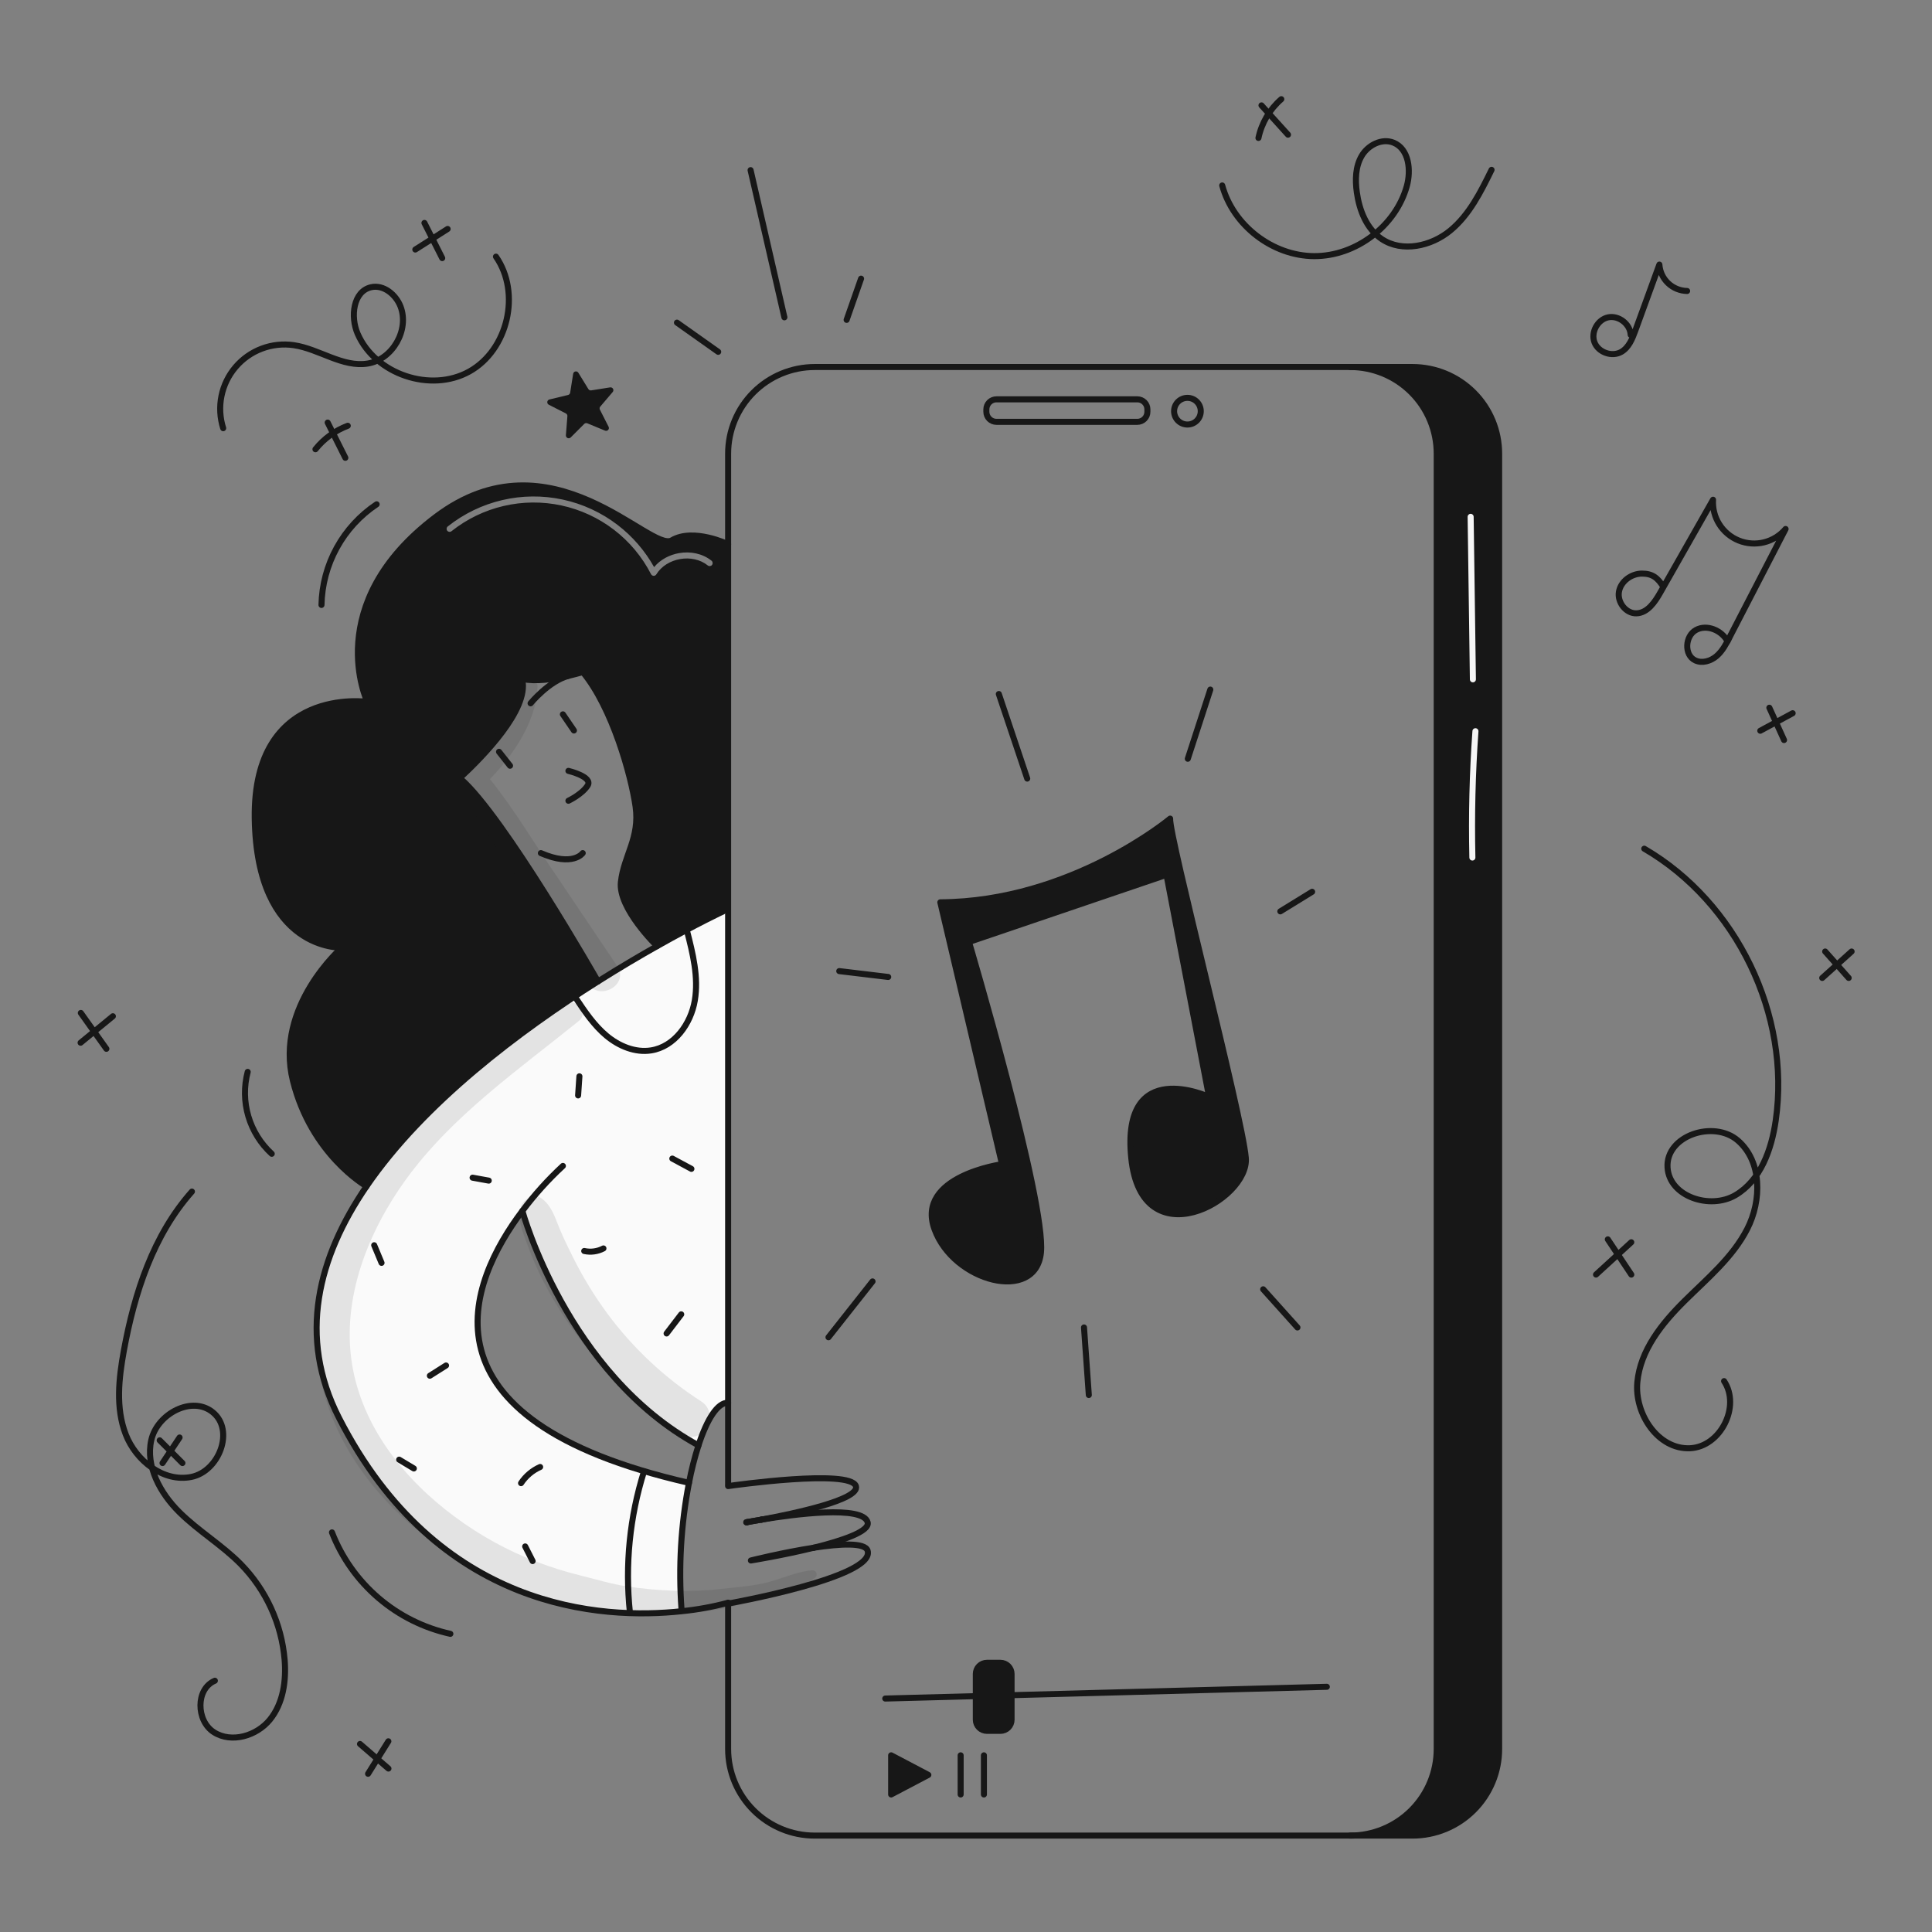 <svg width="960" height="960" viewBox="0 0 960 960" fill="none" xmlns="http://www.w3.org/2000/svg">
<rect x="0" y="0" width="960" height="960" fill="#808080" stroke="none"/>
<g clip-path="url(#clip0_583_1342)">
<path d="M744.91 225.418V869.046C744.91 880.463 740.375 891.413 732.302 899.487C724.229 907.561 713.28 912.098 701.863 912.099H670.849C676.502 912.099 682.101 910.985 687.324 908.822C692.547 906.658 697.293 903.487 701.291 899.489C705.288 895.491 708.459 890.745 710.623 885.521C712.786 880.298 713.9 874.7 713.9 869.046V225.418C713.9 219.765 712.787 214.167 710.624 208.944C708.461 203.721 705.29 198.975 701.293 194.978C697.295 190.981 692.55 187.81 687.327 185.647C682.104 183.484 676.506 182.371 670.853 182.371H701.867C707.519 182.371 713.117 183.485 718.339 185.648C723.562 187.811 728.307 190.982 732.304 194.98C736.301 198.977 739.471 203.722 741.634 208.945C743.797 214.168 744.91 219.765 744.91 225.418V225.418Z" fill="#171717"/>
<path d="M581.447 406.766C580.723 415.15 617.206 554.166 619.035 575.325C620.864 596.484 567.222 626.043 562.115 575.325C557.008 524.607 600.789 545.046 600.789 545.046L579.627 434.699L481.479 468.059C481.479 468.059 519.791 597.221 517.238 622.399C514.685 647.577 473.819 636.999 464.329 610.727C454.839 584.455 497.9 578.489 497.9 578.489L467.244 448.355C532.2 447.993 581.447 406.766 581.447 406.766Z" fill="#171717"/>
<path d="M502.641 842.324V854.524C502.639 855.991 502.056 857.397 501.019 858.433C499.982 859.47 498.576 860.054 497.11 860.055H490.41C488.943 860.054 487.538 859.47 486.501 858.433C485.464 857.397 484.88 855.991 484.879 854.524V842.8L502.641 842.324Z" fill="#171717"/>
<path d="M502.641 831.767V842.322L484.88 842.797V831.767C484.881 830.301 485.465 828.895 486.502 827.858C487.539 826.821 488.944 826.238 490.411 826.236H497.111C498.577 826.238 499.983 826.822 501.019 827.858C502.056 828.895 502.639 830.301 502.641 831.767V831.767Z" fill="#171717"/>
<path d="M461.289 881.937L442.805 891.665V872.209L461.289 881.937Z" fill="#171717"/>
<path d="M182.134 589.447C210.615 547.837 258.365 512.119 297.134 487.66C307.802 480.92 317.789 475.037 326.504 470.127C346.166 459.034 359.368 452.852 359.368 452.852H361.799V697.013C356.589 696.827 351.327 705.138 347.078 718.195C281.639 682.633 259.568 601.695 259.568 601.695C232.896 637.095 204.012 705.281 342.354 736.812C338.342 757.576 337.098 778.781 338.654 799.873L338.736 800.597C299.07 804.887 217.483 800.359 168.43 704.497C147.76 664.107 158.046 624.668 182.134 589.447Z" fill="white" fill-opacity="0.96"/>
<path d="M361.8 270.419C361.8 270.419 344.536 262.149 333.836 268.475C323.136 274.801 273.987 213.499 216.581 256.804C159.175 300.109 182.528 348.749 182.528 348.749C182.528 348.749 125.607 340.479 126.579 406.642C127.551 472.805 169.879 470.861 169.879 470.861C169.879 470.861 136.312 500.045 145.554 537.023C154.683 573.547 181.489 589.085 182.13 589.447L182.14 589.457" stroke="#171717" stroke-width="3" stroke-linecap="round" stroke-linejoin="round"/>
<path d="M326.5 470.127C326.5 470.127 307.064 451.394 308.522 438.265C309.98 425.136 318.012 416.365 315.822 400.801C313.632 385.237 304.16 351.479 289.584 333.956C289.574 333.945 289.563 333.925 289.553 333.914" stroke="#171717" stroke-width="3" stroke-linecap="round" stroke-linejoin="round"/>
<path d="M257.446 336.83C258.177 337.074 258.923 337.268 259.679 337.409C266.179 338.753 274.731 337.595 282.443 335.817C284.943 335.238 287.364 334.597 289.587 333.956C296.741 331.878 301.961 329.779 301.961 329.779" stroke="#171717" stroke-width="3" stroke-linecap="round" stroke-linejoin="round"/>
<path d="M221.2 393.016C221.2 393.016 224.177 390.556 228.488 386.576C240.438 375.504 262.603 352.657 259.564 337.998" stroke="#171717" stroke-width="3" stroke-linecap="round" stroke-linejoin="round"/>
<path d="M297.134 487.661C297.134 487.661 250.189 405.3 228.759 386.877" stroke="#171717" stroke-width="3" stroke-linecap="round" stroke-linejoin="round"/>
<path d="M359.367 452.852C359.367 452.852 346.167 459.034 326.503 470.127C317.788 475.037 307.803 480.92 297.133 487.66C258.365 512.119 210.615 547.837 182.133 589.447C158.045 624.668 147.759 664.107 168.425 704.498C217.478 800.361 299.065 804.889 338.731 800.598C346.451 799.837 354.095 798.447 361.588 796.442L361.795 796.38" stroke="#171717" stroke-width="3" stroke-linecap="round" stroke-linejoin="round"/>
<path d="M361.8 737.579V225.418C361.8 219.764 362.915 214.166 365.079 208.943C367.243 203.72 370.415 198.974 374.413 194.977C378.412 190.98 383.158 187.809 388.382 185.646C393.606 183.483 399.204 182.37 404.858 182.371H701.863C707.516 182.371 713.114 183.484 718.337 185.647C723.56 187.81 728.305 190.981 732.303 194.978C736.3 198.975 739.471 203.721 741.634 208.944C743.797 214.167 744.91 219.765 744.91 225.418V869.046C744.91 880.463 740.375 891.413 732.302 899.487C724.23 907.561 713.28 912.098 701.863 912.099H404.855C393.437 912.097 382.487 907.561 374.413 899.487C366.339 891.414 361.802 880.464 361.8 869.046V796.446" stroke="#171717" stroke-width="3" stroke-linecap="round" stroke-linejoin="round"/>
<path d="M670.849 182.371C676.502 182.37 682.1 183.483 687.324 185.646C692.547 187.809 697.293 190.979 701.291 194.977C705.289 198.974 708.46 203.72 710.624 208.943C712.787 214.166 713.9 219.765 713.9 225.418V869.046C713.9 874.7 712.786 880.298 710.623 885.521C708.459 890.745 705.288 895.491 701.291 899.489C697.293 903.487 692.547 906.658 687.324 908.822C682.101 910.985 676.502 912.099 670.849 912.099" stroke="#171717" stroke-width="3" stroke-linecap="round" stroke-linejoin="round"/>
<path d="M338.651 799.875C337.095 778.783 338.339 757.579 342.351 736.814C343.555 730.519 345.132 724.302 347.075 718.195C351.324 705.138 356.586 696.827 361.796 697.013" stroke="#171717" stroke-width="3" stroke-linecap="round" stroke-linejoin="round"/>
<path d="M404.286 769.069C417.374 767.084 429.872 766.35 431.123 770.537C435.093 783.801 361.797 796.806 361.797 796.806" stroke="#171717" stroke-width="3" stroke-linecap="round" stroke-linejoin="round"/>
<path d="M404.286 769.068C389.1 772.821 373.117 775.395 373.117 775.395C373.117 775.395 389.089 771.384 404.286 769.068Z" stroke="#171717" stroke-width="3" stroke-linecap="round" stroke-linejoin="round"/>
<path d="M378.606 755.049C394.406 752.449 428.869 747.823 431.122 756.424C432.311 760.91 418.644 765.524 404.285 769.067" stroke="#171717" stroke-width="3" stroke-linecap="round" stroke-linejoin="round"/>
<path d="M371.256 756.343C372.249 756.143 374.823 755.671 378.39 755.092" stroke="#171717" stroke-width="3" stroke-linecap="round" stroke-linejoin="round"/>
<path d="M370.8 756.425C370.83 756.417 370.861 756.413 370.893 756.414C370.957 756.391 371.025 756.377 371.093 756.373" stroke="#171717" stroke-width="3" stroke-linecap="round" stroke-linejoin="round"/>
<path d="M371.091 756.373C371.008 756.394 370.946 756.404 370.891 756.414" stroke="#171717" stroke-width="3" stroke-linecap="round" stroke-linejoin="round"/>
<path d="M371.091 756.373C371.147 756.372 371.203 756.361 371.256 756.342" stroke="#171717" stroke-width="3" stroke-linecap="round" stroke-linejoin="round"/>
<path d="M378.39 755.092C374.854 755.744 372.259 756.192 371.256 756.343" stroke="#171717" stroke-width="3" stroke-linecap="round" stroke-linejoin="round"/>
<path d="M378.39 755.092C378.463 755.083 378.535 755.07 378.607 755.051" stroke="#171717" stroke-width="3" stroke-linecap="round" stroke-linejoin="round"/>
<path d="M361.8 738.427C361.828 738.426 361.856 738.422 361.883 738.416C364.302 738.065 422.432 729.856 425.296 738.427C427.539 745.146 394.196 752.166 378.61 755.05" stroke="#171717" stroke-width="3" stroke-linecap="round" stroke-linejoin="round"/>
<path d="M279.704 354.953L285.183 362.975" stroke="#171717" stroke-width="3" stroke-linecap="round" stroke-linejoin="round"/>
<path d="M247.966 373.561L253.435 380.488" stroke="#171717" stroke-width="3" stroke-linecap="round" stroke-linejoin="round"/>
<path d="M263.648 349.472C263.648 349.472 272.611 338.493 282.442 335.816" stroke="#171717" stroke-width="3" stroke-linecap="round" stroke-linejoin="round"/>
<path d="M282.442 383.041C282.442 383.041 294.786 385.967 291.984 390.341C289.182 394.715 282.442 397.887 282.442 397.887" stroke="#171717" stroke-width="3" stroke-linecap="round" stroke-linejoin="round"/>
<path d="M289.556 423.906C289.556 423.906 284.78 430.863 268.756 423.906" stroke="#171717" stroke-width="3" stroke-linecap="round" stroke-linejoin="round"/>
<path d="M439.879 843.997L484.88 842.798L502.641 842.323L659.291 838.156" stroke="#171717" stroke-width="3" stroke-linecap="round" stroke-linejoin="round"/>
<path d="M442.805 891.665V872.209L461.289 881.937L442.805 891.665Z" stroke="#171717" stroke-width="3" stroke-linecap="round" stroke-linejoin="round"/>
<path d="M477.344 872.209V891.665" stroke="#171717" stroke-width="3" stroke-linecap="round" stroke-linejoin="round"/>
<path d="M488.901 872.209V891.665" stroke="#171717" stroke-width="3" stroke-linecap="round" stroke-linejoin="round"/>
<path d="M467.244 448.355C532.197 447.993 581.444 406.766 581.444 406.766C580.72 415.15 617.203 554.166 619.032 575.325C620.861 596.484 567.219 626.043 562.112 575.325C557.005 524.607 600.786 545.046 600.786 545.046L579.627 434.699L481.479 468.059C481.479 468.059 519.791 597.221 517.238 622.399C514.685 647.577 473.819 636.999 464.329 610.727C454.839 584.455 497.9 578.489 497.9 578.489L467.244 448.355Z" stroke="#171717" stroke-width="3" stroke-linecap="round" stroke-linejoin="round"/>
<path d="M411.667 664.478L433.563 636.732" stroke="#171717" stroke-width="3" stroke-linecap="round" stroke-linejoin="round"/>
<path d="M538.637 659.609L541.026 693.176" stroke="#171717" stroke-width="3" stroke-linecap="round" stroke-linejoin="round"/>
<path d="M627.668 640.641L644.694 659.611" stroke="#171717" stroke-width="3" stroke-linecap="round" stroke-linejoin="round"/>
<path d="M636.186 452.853L651.993 443.125" stroke="#171717" stroke-width="3" stroke-linecap="round" stroke-linejoin="round"/>
<path d="M590.213 377.024L601.399 342.65" stroke="#171717" stroke-width="3" stroke-linecap="round" stroke-linejoin="round"/>
<path d="M510.424 386.876L496.313 344.852" stroke="#171717" stroke-width="3" stroke-linecap="round" stroke-linejoin="round"/>
<path d="M441.346 485.447L417.021 482.531" stroke="#171717" stroke-width="3" stroke-linecap="round" stroke-linejoin="round"/>
<path d="M565.144 209.611H495.115C493.79 209.609 492.519 209.081 491.582 208.144C490.645 207.207 490.117 205.936 490.115 204.611V203.419C490.117 202.094 490.645 200.824 491.582 199.888C492.52 198.952 493.79 198.426 495.115 198.426H565.144C565.8 198.425 566.449 198.554 567.055 198.805C567.661 199.056 568.212 199.424 568.676 199.887C569.139 200.351 569.507 200.902 569.758 201.508C570.009 202.114 570.138 202.763 570.137 203.419V204.608C570.138 205.933 569.613 207.205 568.676 208.143C567.74 209.081 566.47 209.609 565.144 209.611V209.611Z" stroke="#171717" stroke-width="3" stroke-linecap="round" stroke-linejoin="round"/>
<path d="M590.026 210.945C593.686 210.945 596.653 207.978 596.653 204.318C596.653 200.658 593.686 197.691 590.026 197.691C586.366 197.691 583.399 200.658 583.399 204.318C583.399 207.978 586.366 210.945 590.026 210.945Z" stroke="#171717" stroke-width="3" stroke-linecap="round" stroke-linejoin="round"/>
<path d="M502.641 842.322V854.522C502.639 855.989 502.056 857.395 501.019 858.432C499.982 859.468 498.576 860.052 497.11 860.053H490.41C488.943 860.052 487.538 859.468 486.501 858.432C485.464 857.395 484.88 855.989 484.879 854.522V831.767C484.88 830.301 485.464 828.895 486.501 827.858C487.538 826.821 488.943 826.238 490.41 826.236H497.11C498.576 826.238 499.982 826.821 501.019 827.858C502.056 828.895 502.639 830.301 502.641 831.767V842.322Z" stroke="#171717" stroke-width="3" stroke-linecap="round" stroke-linejoin="round"/>
<path d="M279.7 579.348C272.324 586.173 265.584 593.653 259.562 601.698C232.89 637.098 204.006 705.284 342.348 736.815" stroke="#171717" stroke-width="3" stroke-linecap="round" stroke-linejoin="round"/>
<path d="M259.565 601.699C259.565 601.699 281.636 682.635 347.075 718.199" stroke="#171717" stroke-width="3" stroke-linecap="round" stroke-linejoin="round"/>
<path d="M817.023 421.713C862.902 448.392 889.916 504.247 882.347 556.777C880.272 571.172 874.869 586.502 862.327 593.865C849.785 601.228 829.489 594.652 828.591 580.136C827.61 564.281 851.526 556.336 863.545 566.718C875.564 577.1 875.432 596.518 868.194 610.659C860.956 624.8 848.342 635.249 837.055 646.428C825.768 657.607 815.067 670.946 813.587 686.763C812.107 702.58 823.924 720.363 839.792 719.618C854.892 718.909 865.044 698.857 856.683 686.268" stroke="#171717" stroke-width="3" stroke-linecap="round" stroke-linejoin="round"/>
<path d="M810.589 633.344L798.913 615.83" stroke="#171717" stroke-width="3" stroke-linecap="round" stroke-linejoin="round"/>
<path d="M793.054 633.32L810.572 617.271" stroke="#171717" stroke-width="3" stroke-linecap="round" stroke-linejoin="round"/>
<path d="M905.454 485.939L920.054 472.803" stroke="#171717" stroke-width="3" stroke-linecap="round" stroke-linejoin="round"/>
<path d="M918.6 485.931L906.92 472.799" stroke="#171717" stroke-width="3" stroke-linecap="round" stroke-linejoin="round"/>
<path d="M135.026 573.311C129.517 568.259 125.492 561.798 123.386 554.625C121.281 547.452 121.174 539.84 123.078 532.611" stroke="#171717" stroke-width="3" stroke-linecap="round" stroke-linejoin="round"/>
<path d="M159.742 300.586C159.947 290.661 162.546 280.932 167.318 272.226C172.09 263.521 178.894 256.097 187.151 250.586" stroke="#171717" stroke-width="3" stroke-linecap="round" stroke-linejoin="round"/>
<path d="M356.868 174.822L336.375 160.314" stroke="#171717" stroke-width="3" stroke-linecap="round" stroke-linejoin="round"/>
<path d="M389.762 157.673L372.962 84.535" stroke="#171717" stroke-width="3" stroke-linecap="round" stroke-linejoin="round"/>
<path d="M420.683 158.937L427.857 138.461" stroke="#171717" stroke-width="3" stroke-linecap="round" stroke-linejoin="round"/>
<path d="M607.313 92.148C612.713 112.066 632.367 127.177 653.002 127.271C673.637 127.365 693.432 112.433 699.01 92.571C701.251 84.587 700.116 73.978 692.424 70.88C686.662 68.559 679.778 72.073 676.629 77.428C673.48 82.783 673.338 89.394 674.193 95.547C675.436 104.495 679.043 113.727 686.544 118.76C696.732 125.595 711.144 122.378 720.617 114.579C730.09 106.78 735.755 95.41 741.15 84.391" stroke="#171717" stroke-width="3" stroke-linecap="round" stroke-linejoin="round"/>
<path d="M640 66.918L626.823 52.359" stroke="#171717" stroke-width="3" stroke-linecap="round" stroke-linejoin="round"/>
<path d="M625.315 68.546C626.908 61.061 630.895 54.298 636.673 49.281" stroke="#171717" stroke-width="3" stroke-linecap="round" stroke-linejoin="round"/>
<path d="M826.559 291.675C823.78 287.191 821.145 284.998 815.869 285.012C810.593 285.026 805.335 288.846 804.439 294.045C803.543 299.244 807.907 304.945 813.179 304.756C818.643 304.563 822.279 299.214 824.979 294.456L851.2 248.318C850.933 252.611 852.024 256.88 854.319 260.517C856.614 264.155 859.996 266.979 863.985 268.586C867.975 270.194 872.369 270.506 876.546 269.476C880.722 268.446 884.468 266.128 887.253 262.849L859.431 316.642C857.678 320.033 855.856 323.512 852.96 325.999C850.064 328.486 845.802 329.777 842.35 328.148C836.734 325.497 837.26 316.048 842.696 313.048C848.132 310.048 855.553 313.198 858.422 318.706L860.175 315.166" stroke="#171717" stroke-width="3" stroke-linecap="round" stroke-linejoin="round"/>
<path d="M110.9 212.766C109.265 207.605 108.969 202.114 110.04 196.807C111.11 191.5 113.512 186.552 117.019 182.428C120.526 178.304 125.023 175.139 130.089 173.23C135.155 171.321 140.623 170.731 145.98 171.515C158.62 173.365 170.198 182.715 182.801 180.628C195.064 178.594 203.464 163.966 199.039 152.349C196.768 146.384 190.598 141.294 184.378 142.725C175.436 144.784 174.051 157.43 177.713 165.843C186.49 186.008 214.004 195.304 233.213 184.596C252.422 173.888 258.98 145.596 246.443 127.527" stroke="#171717" stroke-width="3" stroke-linecap="round" stroke-linejoin="round"/>
<path d="M219.734 128.25L210.899 110.777" stroke="#171717" stroke-width="3" stroke-linecap="round" stroke-linejoin="round"/>
<path d="M206.368 123.989L222.422 113.773" stroke="#171717" stroke-width="3" stroke-linecap="round" stroke-linejoin="round"/>
<path d="M171.6 227.482L162.827 209.982" stroke="#171717" stroke-width="3" stroke-linecap="round" stroke-linejoin="round"/>
<path d="M156.746 223.233C160.954 217.972 166.499 213.939 172.8 211.557" stroke="#171717" stroke-width="3" stroke-linecap="round" stroke-linejoin="round"/>
<path d="M95.365 592.09C76.125 613.757 66.8 642.499 61.57 670.999C59.026 684.855 57.402 699.555 62.459 712.704C67.516 725.853 81.241 736.656 95.052 733.879C108.863 731.102 116.67 710.725 105.784 701.779C95.442 693.279 78.135 702.47 75.184 715.525C72.233 728.58 79.591 741.925 89.093 751.357C98.595 760.789 110.338 767.733 119.721 777.278C132.244 790.105 139.918 806.886 141.43 824.749C142.275 835.162 140.72 846.327 134.153 854.449C127.586 862.571 115.015 866.349 106.233 860.695C97.451 855.041 97.156 839.242 106.766 835.143" stroke="#171717" stroke-width="3" stroke-linecap="round" stroke-linejoin="round"/>
<path d="M164.952 761.434C169.853 774.03 177.787 785.222 188.05 794.016C198.314 802.811 210.59 808.936 223.788 811.848" stroke="#171717" stroke-width="3" stroke-linecap="round" stroke-linejoin="round"/>
<path d="M182.892 881.376L192.973 865.238" stroke="#171717" stroke-width="3" stroke-linecap="round" stroke-linejoin="round"/>
<path d="M193.017 878.785L178.886 866.572" stroke="#171717" stroke-width="3" stroke-linecap="round" stroke-linejoin="round"/>
<path d="M40.049 518.119L56.091 504.969" stroke="#171717" stroke-width="3" stroke-linecap="round" stroke-linejoin="round"/>
<path d="M52.865 521.149L40.165 503.326" stroke="#171717" stroke-width="3" stroke-linecap="round" stroke-linejoin="round"/>
<path d="M80.759 726.983L89.23 714.283" stroke="#171717" stroke-width="3" stroke-linecap="round" stroke-linejoin="round"/>
<path d="M90.642 726.981L79.348 715.688" stroke="#171717" stroke-width="3" stroke-linecap="round" stroke-linejoin="round"/>
<path d="M810.266 166.374C810.024 161.017 804.341 156.599 799.089 157.686C793.837 158.773 790.376 165.086 792.283 170.098C794.19 175.11 800.97 177.528 805.617 174.851C809.372 172.688 811.117 168.292 812.601 164.22L824.53 131.465C824.768 134.982 826.318 138.281 828.871 140.711C831.425 143.14 834.798 144.523 838.322 144.586" stroke="#171717" stroke-width="3" stroke-linecap="round" stroke-linejoin="round"/>
<path d="M874.674 363.098L890.761 354.398" stroke="#171717" stroke-width="3" stroke-linecap="round" stroke-linejoin="round"/>
<path d="M886.481 367.721L879.181 351.666" stroke="#171717" stroke-width="3" stroke-linecap="round" stroke-linejoin="round"/>
<path d="M290.307 210.641L283.584 217.359C283.382 217.564 283.122 217.701 282.839 217.753C282.556 217.805 282.264 217.768 282.003 217.648C281.741 217.527 281.523 217.33 281.378 217.081C281.233 216.833 281.168 216.545 281.192 216.259L281.933 206.784C281.956 206.507 281.895 206.23 281.759 205.988C281.624 205.746 281.419 205.549 281.171 205.424L272.704 201.106C272.447 200.977 272.236 200.772 272.099 200.518C271.963 200.265 271.908 199.976 271.941 199.69C271.975 199.404 272.096 199.135 272.288 198.921C272.48 198.706 272.733 198.556 273.013 198.491L282.254 196.267C282.524 196.202 282.769 196.059 282.957 195.855C283.145 195.652 283.268 195.397 283.311 195.123L284.801 185.736C284.844 185.451 284.974 185.186 285.173 184.978C285.372 184.77 285.63 184.628 285.912 184.572C286.195 184.516 286.488 184.548 286.751 184.664C287.015 184.78 287.236 184.975 287.384 185.222L292.355 193.322C292.5 193.558 292.712 193.747 292.964 193.863C293.216 193.979 293.497 194.017 293.77 193.974L303.158 192.49C303.443 192.442 303.735 192.484 303.995 192.608C304.255 192.733 304.47 192.935 304.611 193.187C304.752 193.439 304.812 193.728 304.782 194.015C304.752 194.301 304.635 194.572 304.445 194.79L298.276 202.021C298.096 202.232 297.982 202.491 297.95 202.767C297.917 203.042 297.967 203.322 298.093 203.569L302.405 212.039C302.538 212.294 302.588 212.584 302.55 212.87C302.511 213.155 302.386 213.421 302.191 213.633C301.995 213.844 301.74 213.99 301.458 214.051C301.177 214.112 300.884 214.085 300.618 213.973L291.835 210.341C291.58 210.234 291.298 210.205 291.026 210.259C290.754 210.312 290.504 210.445 290.307 210.641V210.641Z" fill="#171717"/>
<path d="M286.149 495.999C290.616 502.683 295.169 509.464 301.333 514.624C307.497 519.784 315.607 523.193 323.547 521.935C335.137 520.098 343.305 508.711 345.247 497.135C347.189 485.559 344.26 473.788 341.338 462.424" stroke="#171717" stroke-width="3" stroke-linecap="round" stroke-linejoin="round"/>
<path d="M320.021 731.07C312.906 753.71 310.514 777.569 312.993 801.17" stroke="#171717" stroke-width="3" stroke-linecap="round" stroke-linejoin="round"/>
<path d="M331.229 662.592L338.499 653.084" stroke="#171717" stroke-width="3" stroke-linecap="round" stroke-linejoin="round"/>
<path d="M343.558 580.799L334.072 575.691" stroke="#171717" stroke-width="3" stroke-linecap="round" stroke-linejoin="round"/>
<path d="M290.3 621.615C293.532 622.331 296.913 621.879 299.844 620.34" stroke="#171717" stroke-width="3" stroke-linecap="round" stroke-linejoin="round"/>
<path d="M287.26 544.308L287.903 534.816" stroke="#171717" stroke-width="3" stroke-linecap="round" stroke-linejoin="round"/>
<path d="M234.828 585.182L242.855 586.641" stroke="#171717" stroke-width="3" stroke-linecap="round" stroke-linejoin="round"/>
<path d="M189.584 627.507L185.936 618.75" stroke="#171717" stroke-width="3" stroke-linecap="round" stroke-linejoin="round"/>
<path d="M213.6 683.587L221.639 678.498" stroke="#171717" stroke-width="3" stroke-linecap="round" stroke-linejoin="round"/>
<path d="M205.638 729.669L198.338 725.291" stroke="#171717" stroke-width="3" stroke-linecap="round" stroke-linejoin="round"/>
<path d="M258.909 736.966C261.24 733.44 264.532 730.654 268.396 728.939" stroke="#171717" stroke-width="3" stroke-linecap="round" stroke-linejoin="round"/>
<path d="M264.657 775.688L260.962 768.414" stroke="#171717" stroke-width="3" stroke-linecap="round" stroke-linejoin="round"/>
<path fill-rule="evenodd" clip-rule="evenodd" d="M182.134 589.448C210.616 547.838 258.366 512.12 297.134 487.661C297.134 487.661 250.189 405.3 228.763 386.877L228.494 386.577C240.444 375.505 262.609 352.658 259.57 337.999L259.683 337.41C266.186 338.754 274.735 337.596 282.447 335.818C284.949 335.239 287.368 334.598 289.591 333.957C304.167 351.48 313.639 385.238 315.829 400.802C317.162 410.276 314.707 417.233 312.254 424.188C310.676 428.658 309.099 433.128 308.529 438.266C307.071 451.395 326.507 470.128 326.507 470.128C346.171 459.035 359.371 452.853 359.371 452.853H361.8V270.42C361.8 270.42 344.547 262.147 333.837 268.476C330.749 270.301 324.466 266.503 315.712 261.212C294.105 248.153 257.439 225.993 216.585 256.805C159.178 300.1 182.532 348.75 182.532 348.75C182.532 348.75 125.606 340.481 126.583 406.643C127.56 472.805 169.883 470.862 169.883 470.862C169.883 470.862 136.316 500.046 145.558 537.024C154.687 573.548 181.493 589.086 182.134 589.448ZM279.612 248.231C269.693 246.094 259.422 246.185 249.542 248.498C239.662 250.811 230.419 255.287 222.478 261.605C221.83 262.121 221.723 263.064 222.238 263.713C222.754 264.361 223.698 264.468 224.346 263.953C231.939 257.911 240.778 253.631 250.226 251.419C259.674 249.208 269.495 249.12 278.98 251.164C288.466 253.207 297.38 257.331 305.079 263.236C312.778 269.142 319.071 276.682 323.503 285.314C323.75 285.796 324.239 286.107 324.781 286.128C325.323 286.148 325.833 285.874 326.116 285.412C328.629 281.307 333.091 278.638 337.958 277.79C342.826 276.942 347.927 277.946 351.68 280.959C352.326 281.478 353.27 281.375 353.789 280.729C354.307 280.083 354.204 279.139 353.558 278.62C349.021 274.977 343.007 273.866 337.444 274.835C332.69 275.662 328.14 278.031 325.021 281.798C320.474 273.666 314.312 266.537 306.905 260.856C298.853 254.68 289.532 250.368 279.612 248.231Z" fill="#171717"/>
<path d="M730.755 256.814L731.872 337.556" stroke="white" stroke-opacity="0.96" stroke-width="3" stroke-linecap="round" stroke-linejoin="round"/>
<path d="M733.137 363.336C731.651 384.22 731.144 405.143 731.616 426.104" stroke="white" stroke-opacity="0.96" stroke-width="3" stroke-linecap="round" stroke-linejoin="round"/>
<g opacity="0.1">
<path d="M261.406 339.424C256.806 346.774 253.397 354.75 248.426 361.881C243.463 369.038 237.408 375.372 230.482 380.652C227.307 383.043 226.16 386.452 227.982 390.17C236.551 407.609 248.694 423.542 259.439 439.714L291.951 488.641C298.006 497.754 312.831 489.161 306.684 480.029L273.311 430.454C262.276 414.063 251.984 396.578 238.911 381.74V391.578C252.426 378.986 266.68 360.194 267.082 340.962C267.147 337.851 262.963 336.935 261.405 339.424H261.406Z" fill="#171717"/>
</g>
<g opacity="0.1">
<path d="M281.382 498.839C249.835 518.339 218.854 540.361 195.037 569.17C172.172 596.827 155.789 632.045 157.299 668.595C158.776 704.342 178.634 735.929 205.376 758.666C218.411 769.636 232.905 778.746 248.443 785.736C263.915 792.787 280.475 798.599 297.427 800.57C306.62 801.662 315.863 802.294 325.12 802.463C334.51 802.605 343.655 801.386 352.949 800.263C362.54 799.106 371.209 796.232 380.51 793.817C389.132 791.578 398.352 789.606 405.227 783.762C405.506 783.47 405.695 783.103 405.77 782.706C405.845 782.309 405.802 781.898 405.647 781.525C405.492 781.151 405.232 780.831 404.898 780.603C404.565 780.375 404.172 780.249 403.768 780.241C396.251 780.828 389.61 783.989 382.368 785.991C374.335 788.209 366.53 788.532 358.33 789.512C343.03 791.341 326.724 790.546 311.491 788.263C303.891 787.125 296.405 784.806 288.951 782.978C281.429 781.133 274.026 778.834 266.783 776.095C252.236 770.527 238.522 762.991 226.022 753.7C200.999 735.227 179.951 709.092 174.912 677.7C169.69 645.167 182.895 612.01 201.728 586.042C224.716 554.342 257.728 531.508 287.801 507.155C292.501 503.346 286.43 495.715 281.382 498.836V498.839Z" fill="#171717"/>
</g>
<g opacity="0.1">
<path d="M258.849 599.575C256.793 605.441 259.74 612.19 261.774 617.705C263.794 623.313 266.113 628.809 268.721 634.169C273.903 644.596 280.032 654.526 287.029 663.834C301.323 682.962 318.895 699.404 338.929 712.399C349.038 718.938 358.41 702.788 348.345 696.29C330.277 684.666 314.472 669.855 301.7 652.58C295.266 643.822 289.595 634.528 284.751 624.8C282.451 620.178 280.151 615.556 278.163 610.788C275.771 605.04 274.25 599.258 269.041 595.429C265.171 592.586 260.183 595.771 258.849 599.576V599.575Z" fill="#171717"/>
</g>
</g>
<defs>
<clipPath id="clip0_583_1342">
<rect width="884" height="867" fill="white" transform="translate(38 47)"/>
</clipPath>
</defs>
</svg>

